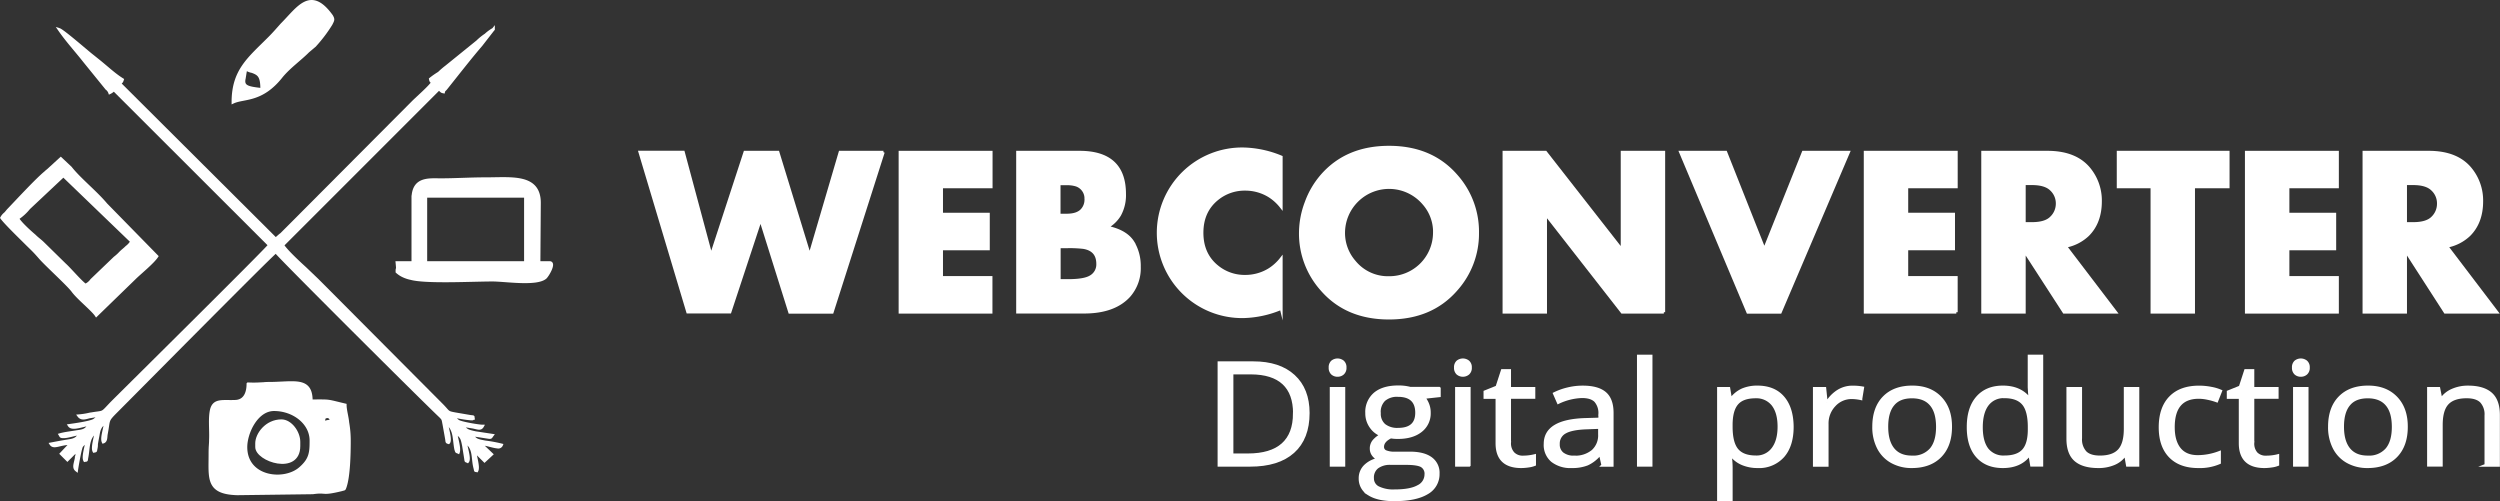 <svg id="Слой_1" data-name="Слой 1" xmlns="http://www.w3.org/2000/svg" viewBox="0 0 887.98 178.01">
  <rect x="0" y="0" width="887.98" height="178.01" fill="#333333" stroke="none"/>
  <defs>
    <style>
      .cls-1 {
        fill: #fff;
        stroke: #fff;
        stroke-miterlimit: 10;
      }
    </style>
  </defs>
  <title>logo digital production white</title>
  <g>
    <path class="cls-1" d="M313.15,53.59L295,110.43H279.91l-10.36-33-10.87,32.94h-15l-17-56.82h15.45L252,90.32l12-36.73h11.74L287,90.32l10.79-36.73h15.41Z" transform="translate(0.59 0.48)"/>
    <path class="cls-1" d="M351.46,110.41H319.1V53.59h32.36v12.3H333.85v9.7h16.62V87.92H333.85V98.08h17.57v12.33h0Z" transform="translate(0.59 0.48)"/>
    <path class="cls-1" d="M404.1,94.25a14.85,14.85,0,0,1-3.63,10.34q-5.25,5.79-16,5.79H360.85V53.59h22q16,0,16,14.83a14.59,14.59,0,0,1-1.75,7.45,12.09,12.09,0,0,1-4.5,4.33q6.77,1.39,9.25,5.39A16.33,16.33,0,0,1,404.1,94.25Zm-19-23.9a5,5,0,0,0-3.48-5.12,10.75,10.75,0,0,0-3.32-.42h-2.7V75.93h2.7q3.81,0,5.47-1.87a5.39,5.39,0,0,0,1.34-3.71h0Zm4.21,22.9q0-5-5.11-5.83a42,42,0,0,0-5.56-.25h-3v12h3.21q5.65,0,7.89-1.33A5,5,0,0,0,389.31,93.25Z" transform="translate(0.59 0.48)"/>
    <path class="cls-1" d="M454.48,109.08A36.61,36.61,0,0,1,441.07,112a29.8,29.8,0,1,1,.14-59.59,37,37,0,0,1,13.28,2.87v17.7a16.75,16.75,0,0,0-4.25-3.86,16.19,16.19,0,0,0-8.51-2.39,15.37,15.37,0,0,0-10,3.47q-5.38,4.38-5.38,12t5.38,12a15.36,15.36,0,0,0,10,3.47,16.19,16.19,0,0,0,8.51-2.39,16.6,16.6,0,0,0,4.25-3.86v17.7h0Z" transform="translate(0.59 0.48)"/>
    <path class="cls-1" d="M524.24,82.18a29.8,29.8,0,0,1-7.7,20.32q-8.79,10-23.78,10T469,102.5a29.8,29.8,0,0,1-7.7-20.32,30.81,30.81,0,0,1,2.08-10.85A30.17,30.17,0,0,1,469,61.81q8.79-10,23.78-10t23.78,10A29.86,29.86,0,0,1,524.24,82.18Zm-15.32,0a15.26,15.26,0,0,0-3.84-10.4,16.15,16.15,0,0,0-28.43,10.4,15.55,15.55,0,0,0,3.84,10.31,15.33,15.33,0,0,0,12.28,5.64,16,16,0,0,0,16.14-15.86V82.18h0Z" transform="translate(0.59 0.48)"/>
    <path class="cls-1" d="M590.37,110.41H575.58L548.39,75.59V110.4H533.61V53.59h14.78l27.19,34.77V53.59h14.78v56.82Z" transform="translate(0.59 0.48)"/>
    <path class="cls-1" d="M656,53.59l-24.24,56.84H620.23L596.32,53.59h16.07l13.7,34.56,13.83-34.56h16Z" transform="translate(0.59 0.48)"/>
    <path class="cls-1" d="M694.27,110.41H661.91V53.59h32.36v12.3H676.69v9.7h16.62V87.92H676.69V98.08h17.57v12.33h0Z" transform="translate(0.59 0.48)"/>
    <path class="cls-1" d="M750.9,110.41H732.54L718.42,88.59v21.82H703.64V53.59h23q10.08,0,14.91,6A17.74,17.74,0,0,1,745.47,71q0,7.54-4.5,12a15.74,15.74,0,0,1-7.91,4ZM730.12,71.87a6.73,6.73,0,0,0-2.21-5.11q-2.09-2-6.73-2h-2.76V78.92h2.76q4.68,0,6.73-2a6.86,6.86,0,0,0,2.21-5h0Z" transform="translate(0.59 0.48)"/>
    <path class="cls-1" d="M790.8,65.89H778.55v44.52H763.77V65.89h-12V53.59h39.06v12.3h0Z" transform="translate(0.59 0.48)"/>
    <path class="cls-1" d="M829.65,110.41H797.29V53.59h32.36v12.3H812.08v9.7H828.7V87.92H812.08V98.08h17.57v12.33Z" transform="translate(0.59 0.48)"/>
    <path class="cls-1" d="M886.29,110.41H867.92L853.85,88.59v21.82H839.07V53.59h23q10.08,0,14.91,6A17.74,17.74,0,0,1,880.9,71q0,7.54-4.5,12a15.74,15.74,0,0,1-7.91,4ZM865.51,71.87a6.73,6.73,0,0,0-2.21-5.11q-2.09-2-6.73-2h-2.72V78.92h2.76q4.68,0,6.73-2a6.86,6.86,0,0,0,2.17-5h0Z" transform="translate(0.59 0.48)"/>
  </g>
  <g>
    <path class="cls-1" d="M174.56,9.92h0Z" transform="translate(0.59 0.48)"/>
    <path class="cls-1" d="M152.28,27.59c0.17,0.91.17,0.56,0.73,1.29-1.08,1.64-5.3,5.3-6.94,6.94L101.13,80.93l-1.81,1.81c-0.56.35-1.46,1.29-2,1.64L42,29.26c0.56-.91.56-0.35,0.91-1.46C40,26,37.29,23.41,34.54,21.21c-0.91-.73-1.81-1.46-2.75-2.2-1.64-1.29-10-8.58-11.33-9,2.75,4,6,7.5,9,11.33L37.3,31a3,3,0,0,1,1.08,1.46,4.57,4.57,0,0,0,1.46-1.08L95.11,86.59c-1.46,2-50.94,50.94-56.06,56.06-4,4.18-2.2,2.93-8,4a25.78,25.78,0,0,1-3.66.56c1.08,1.46,2.75.56,4,.35s2.2-.35,3.28-0.56A6.65,6.65,0,0,1,33,148.64c-0.91.91-7.67,1.81-9,2,1.08,1.64,4.92-.17,7.29-0.35-1.46,2-2,2.2-4.57,2.55-2,.35-4.18.56-6,1.08,0.35,0.56.17,0.73,1.29,0.73,1.64,0,4-.91,5.86-1.08-1.29,2-2.2,2.2-4.39,2.55s-4.18.73-6,1.08c1.08,1.64,3.1-.17,7.11-0.17l-3.45,3.66,2.2,2.2,3.45-3.45c0,4-1.81,5.86-.17,7.11,0.17-1.29,1.29-7.84,1.81-8.58a7.37,7.37,0,0,1,1.81-1.64c-0.17,1.64-1.46,5.47-.73,6.76,0.73-.17.56,0.17,0.73-0.91,0.73-3.45.17-7.11,3.28-9.31-0.17,1.81-1.46,5.65-.73,6.94,0.73-.17.56,0,0.73-0.91a6,6,0,0,0,.17-1.64c0.17-1.08.35-2,.56-3.1,0.35-2.2.73-3.28,2.55-4.57,0,1.81-1.46,5.47-.73,6.94,1.08-.35.91-1.64,1.08-2.75,1.08-5.47,0-4.57,3.83-8.4,5.12-5.12,54.6-55.12,56.41-56.41,1.08,1.64,53.13,53.48,58.43,58.43,1.08,1.08.91,1.08,1.29,2.93l0.91,5.12c0.17,1.08,0,1.08.73,1.29,0.91-.91-0.56-5.47-0.73-6.94,3.1,2.2,2.55,5.86,3.28,9.31,0.35,1.08.17,0.73,0.91,1.08,0.56-1.46-.73-5.3-0.91-6.94,2,1.29,2.2,1.81,2.75,4.57l0.73,4.57c0.17,1.08,0,.73.73,1.08,0.91-1.08-.73-5.47-0.73-6.94,3.28,2.2,2.37,5.65,3.28,9.13,0.35,1.29,0,.91.73,1.08,0.73-1.29-.56-5.12-0.73-6.94l3.45,3.45,2.55-2.37-3.83-3.66c2,0,4,.91,5.86,1.08a1.23,1.23,0,0,0,1.46-.73,48.55,48.55,0,0,0-5.86-1.08c-2.75-.56-3.28-0.56-4.74-2.55l5.86,0.91c1.08,0.17.91,0,1.46-.73l-6-.91c-2.55-.56-3.28-0.73-4.57-2.55,1.29,0.17,2.37.35,3.66,0.56,1.81,0.35,2.75.91,3.45-.35-1.29,0-7.84-1.08-8.75-1.81a7.37,7.37,0,0,1-1.64-1.81,37.5,37.5,0,0,0,6.38,1.08c0.91,0,0,0,.73-0.17-0.17-.73.35-0.56-1.08-0.73l-5.3-.91c-3.1-.56-2.2-0.56-4.92-3.28L116,102.83l-4-4-4.18-4c-2-1.81-6.76-6.21-8-8.23l55.5-55.5c0.91,0.73.73,0.91,1.64,1.08,0.17-.73.35-0.56,0.91-1.29,3.66-4.57,8.75-11.12,12.41-15.34l4.39-5.65a14.37,14.37,0,0,0-2.75,2,19.35,19.35,0,0,0-2.93,2.37l-11.12,9a28.54,28.54,0,0,0-2.55,2.2A27.22,27.22,0,0,0,152.28,27.59Z" transform="translate(0.59 0.48)"/>
    <path class="cls-1" d="M20.46,9.92h0Z" transform="translate(0.59 0.48)"/>
    <path class="cls-1" d="M86.74,158.33c0-5.12,3.83-13.32,10-13.32,6.94,0,13.14,4.74,13.14,11,0,4.18-.17,6.59-3.66,9.69C100.61,170.91,86.74,169.45,86.74,158.33Zm27.75-8.23c0-1.29-.35-2.37.91-2.55A1.32,1.32,0,0,1,117,149C115.57,149.37,115.4,149,114.49,150.1Zm-27-14.22c0,3.1-1.08,6.21-4.74,6.21-4.18.17-7.29-.73-8.23,2.93-0.73,3.1-.17,7.29-0.35,10.77,0,1.81-.17,1.81-0.17,5.12,0,8.58-1.08,13.7,9.69,14l26.84-.35c5.12-.73,2.75.73,10.21-1.08,1.08-.35.91,0,1.29-1.08,1.29-3.83,1.46-11.68,1.46-16.07a37.4,37.4,0,0,0-.56-6.76c-0.17-2-.91-4.39-0.91-6.21-6.94-1.64-4.92-1.46-12.06-1.46,0-8.4-6.21-6.21-15.17-6.21-1.64,0-1.81.17-3.28,0.17a39,39,0,0,1-4,0h0Z" transform="translate(0.59 0.48)"/>
    <path class="cls-1" d="M150.64,69.22h35.42V92.79H150.64V69.22Zm-4.57.94V92.79h-5.65c0.35,3.66,0,1.08,0,3.28a8.94,8.94,0,0,0,2.2,1.46,12.16,12.16,0,0,0,2.75.91c5.47,1.46,21.72.56,29,.56,4.57,0,15.69,1.81,18.79-.91,0.91-.91,3.45-5.3,1.46-5.3h-3.77L191,71.59c0-10-9.87-8.58-19-8.58-5.65,0-10.77.35-16.07,0.35-4.22,0-9.86-.7-9.86,6.8h0Z" transform="translate(0.59 0.48)"/>
    <path class="cls-1" d="M5.68,77.1a17.85,17.85,0,0,0,4-3.66l12.24-11.5L46.18,85.3a6.84,6.84,0,0,1-1.81,2c-0.91.91-1.29,1.08-2.2,2a15.79,15.79,0,0,1-2,1.81L31.94,99a5.3,5.3,0,0,1-2.2,1.81c-1.81-1.29-5.47-5.65-7.29-7.29L14.78,86c-1.08-1.08-2-1.64-3.1-2.75C10,81.84,6.59,78.74,5.68,77.1ZM0,76.89C1.29,78.7,6.76,84,8.23,85.47c2.55,2.55,3.1,2.93,5.3,5.47,2,2.37,9.87,9.48,11.68,11.85,1.81,2.55,7.11,6.76,8.4,8.75L47.14,98.4c1.81-1.81,6.59-5.65,8-7.84L37.08,72.12c-3.66-4.39-9.48-9-12.59-13L21,55.84,17,59.5c-0.56.56-.91,0.73-1.46,1.29-2.93,2.37-9.87,9.87-13,13.14-0.56.56-.73,0.91-1.29,1.46A4.83,4.83,0,0,0,0,76.89H0Z" transform="translate(0.59 0.48)"/>
    <path class="cls-1" d="M86.74,24a5.36,5.36,0,0,0,2.2.91c2.55,0.91,3.45,1.81,3.45,6.38-4.92-.56-6.94-0.91-6.21-4C86.36,26.16,86.53,25.05,86.74,24ZM82.17,35.82C86,34,92.38,35.65,99.5,26.51c2.75-3.28,6.59-6,9.31-8.75l2.37-2A50.53,50.53,0,0,0,117,8.09c0.73-1.46.91-1.64,0.17-2.93-7.5-10.39-11.85-2.75-17.71,3.1C98,9.9,96.75,11.36,95.11,13,87.85,20.3,82.17,24.49,82.17,35.82Z" transform="translate(0.59 0.48)"/>
    <path class="cls-1" d="M90.57,157v1.29c0,4.74,15,9.69,15-.35v-1.46c0-3.45-2.93-7.5-6.21-7.5C94,149,90.57,153.76,90.57,157Z" transform="translate(0.59 0.48)"/>
  </g>
  <g>
    <path class="cls-1" d="M464.07,146.22q0,9-5.33,13.78t-15.35,4.77h-11v-36.4h12.16q9.25,0,14.38,4.71T464.07,146.22Zm-4.88.15q0-7.12-3.89-10.73T443.73,132H437v29.09h5.62q8.25,0,12.4-3.72t4.14-11h0Z" transform="translate(0.59 0.48)"/>
    <path class="cls-1" d="M471.85,130.09a2.62,2.62,0,0,1,.76-2.08,3,3,0,0,1,3.77,0,2.58,2.58,0,0,1,.79,2.07,2.61,2.61,0,0,1-.79,2.08,2.77,2.77,0,0,1-1.87.68,2.74,2.74,0,0,1-1.9-.68A2.66,2.66,0,0,1,471.85,130.09Zm4.88,34.69h-4.5v-27.3h4.5v27.29h0Z" transform="translate(0.59 0.48)"/>
    <path class="cls-1" d="M510.64,137.48v2.61l-5.51.6a8.54,8.54,0,0,1,1.36,2.28,8,8,0,0,1,.6,3.17,7.78,7.78,0,0,1-3,6.4q-3,2.39-8.2,2.39a14.73,14.73,0,0,1-2.5-.2q-2.88,1.4-2.88,3.51a1.76,1.76,0,0,0,1,1.66,7.91,7.91,0,0,0,3.45.54h5.26q4.83,0,7.42,1.87a6.28,6.28,0,0,1,2.59,5.43,7.6,7.6,0,0,1-4,6.91q-4,2.38-11.56,2.38-5.83,0-9-2a6.29,6.29,0,0,1-3.16-5.63,6,6,0,0,1,1.74-4.31,9.08,9.08,0,0,1,4.88-2.46,4.63,4.63,0,0,1-1.91-1.47,3.67,3.67,0,0,1-.77-2.32,4.15,4.15,0,0,1,.87-2.62,9,9,0,0,1,2.74-2.17,7.88,7.88,0,0,1-3.76-3,8.18,8.18,0,0,1-1.45-4.78,8.47,8.47,0,0,1,2.93-6.91q2.93-2.43,8.3-2.43a16.38,16.38,0,0,1,4.21.5h10.29Zm-23.72,31.88a3.65,3.65,0,0,0,2,3.36,12.08,12.08,0,0,0,5.83,1.14q5.67,0,8.4-1.56a4.72,4.72,0,0,0,2.73-4.22,3.24,3.24,0,0,0-1.49-3.08q-1.49-.86-5.62-0.86h-5.4a7.56,7.56,0,0,0-4.78,1.34A4.62,4.62,0,0,0,486.92,169.36Zm2.44-23.13a5.31,5.31,0,0,0,1.76,4.33A7.45,7.45,0,0,0,496,152q6.59,0,6.59-5.88,0-6.15-6.68-6.15a7,7,0,0,0-4.88,1.57,6,6,0,0,0-1.69,4.65h0Z" transform="translate(0.59 0.48)"/>
    <path class="cls-1" d="M516.37,130.09a2.61,2.61,0,0,1,.76-2.08,3,3,0,0,1,3.77,0,2.57,2.57,0,0,1,.79,2.07,2.61,2.61,0,0,1-.79,2.08,2.94,2.94,0,0,1-3.77,0A2.65,2.65,0,0,1,516.37,130.09Zm4.88,34.69h-4.5v-27.3h4.51v27.29h0Z" transform="translate(0.59 0.48)"/>
    <path class="cls-1" d="M540.41,161.86a17.41,17.41,0,0,0,4.07-.5v3.16a8.79,8.79,0,0,1-2.16.54,17.7,17.7,0,0,1-2.57.21q-8.63,0-8.63-8.34V140.69h-4.27v-2l4.26-1.72,1.9-5.83h2.6v6.33h8.63v3.21h-8.63v16.06a5.23,5.23,0,0,0,1.28,3.79A4.64,4.64,0,0,0,540.41,161.86Z" transform="translate(0.59 0.48)"/>
    <path class="cls-1" d="M568.72,164.77l-0.87-3.88h-0.22a12.32,12.32,0,0,1-4.44,3.47,14.62,14.62,0,0,1-5.52.91,10.51,10.51,0,0,1-6.93-2.09,7.31,7.31,0,0,1-2.51-6q0-8.27,14.41-8.67l5-.15v-1.69a6.54,6.54,0,0,0-1.51-4.74q-1.51-1.53-4.82-1.53a21,21,0,0,0-8.41,2.09l-1.38-3.16a22.27,22.27,0,0,1,4.82-1.72,22.64,22.64,0,0,1,5.25-.62q5.32,0,7.88,2.17t2.57,7v18.63H568.7Zm-10.18-2.91a9.65,9.65,0,0,0,6.61-2.12,7.48,7.48,0,0,0,2.4-5.93v-2.47l-4.5.17q-5.37.17-7.75,1.53a4.53,4.53,0,0,0-2.37,4.22,4.09,4.09,0,0,0,1.48,3.41A6.52,6.52,0,0,0,558.54,161.86Z" transform="translate(0.59 0.48)"/>
    <path class="cls-1" d="M585.85,164.77h-4.5V126h4.5v38.75h0Z" transform="translate(0.59 0.48)"/>
    <path class="cls-1" d="M623.68,165.27a13.88,13.88,0,0,1-5.31-1,9.86,9.86,0,0,1-4-3H614a33.67,33.67,0,0,1,.33,4.53V177h-4.52V137.48h3.66l0.62,3.74h0.22a10.26,10.26,0,0,1,4-3.24,13.25,13.25,0,0,1,5.29-1q5.92,0,9.13,3.71T636,151.1q0,6.72-3.27,10.45A11.37,11.37,0,0,1,623.68,165.27ZM623,140.49q-4.56,0-6.59,2.32t-2.09,7.37v0.92q0,5.75,2.09,8.23t6.7,2.48a7.17,7.17,0,0,0,6-2.86q2.18-2.86,2.18-7.89t-2.18-7.83a7.43,7.43,0,0,0-6.12-2.74h0Z" transform="translate(0.59 0.48)"/>
    <path class="cls-1" d="M657.46,137a19.16,19.16,0,0,1,3.55.3l-0.62,3.83a16.65,16.65,0,0,0-3.26-.37,8.23,8.23,0,0,0-6.17,2.69,9.33,9.33,0,0,0-2.56,6.7v14.64h-4.55V137.48h3.72l0.52,5.06h0.22a12.39,12.39,0,0,1,4-4.11A9.56,9.56,0,0,1,657.46,137Z" transform="translate(0.59 0.48)"/>
    <path class="cls-1" d="M692.25,151.1q0,6.67-3.66,10.42t-10.12,3.75a14.35,14.35,0,0,1-7.08-1.72,11.73,11.73,0,0,1-4.78-4.93,16,16,0,0,1-1.68-7.52q0-6.67,3.64-10.4t10.1-3.72q6.24,0,9.92,3.81T692.25,151.1Zm-22.66,0q0,5.23,2.28,8t6.7,2.74a8.29,8.29,0,0,0,6.72-2.73q2.3-2.73,2.29-8t-2.29-7.91q-2.29-2.7-6.77-2.7t-6.68,2.67q-2.26,2.67-2.25,7.93h0Z" transform="translate(0.59 0.48)"/>
    <path class="cls-1" d="M720.4,161.11h-0.25q-3.12,4.16-9.34,4.16-5.83,0-9.08-3.66t-3.24-10.41q0-6.75,3.26-10.48t9.06-3.74q6.05,0,9.28,4h0.35l-0.19-2-0.11-1.92V126h4.5v38.75H721Zm-9,.7q4.61,0,6.69-2.3t2.08-7.43v-0.87q0-5.8-2.1-8.28t-6.72-2.48a7.1,7.1,0,0,0-6.07,2.83q-2.1,2.83-2.1,8t2.09,7.89a7.32,7.32,0,0,0,6.12,2.64h0Z" transform="translate(0.59 0.48)"/>
    <path class="cls-1" d="M738.44,137.48v17.71a6.74,6.74,0,0,0,1.66,5q1.66,1.64,5.18,1.64,4.67,0,6.83-2.34t2.16-7.65V137.48h4.5v27.29h-3.72l-0.65-3.66h-0.24a8.77,8.77,0,0,1-3.84,3.09,13.9,13.9,0,0,1-5.6,1.07q-5.43,0-8.13-2.37t-2.7-7.57V137.48h4.55Z" transform="translate(0.59 0.48)"/>
    <path class="cls-1" d="M780.21,165.27q-6.46,0-10-3.65t-3.54-10.32q0-6.85,3.6-10.58T780.52,137a22.15,22.15,0,0,1,4.29.42,15.12,15.12,0,0,1,3.37,1l-1.38,3.51a22.69,22.69,0,0,0-3.26-.91,15.81,15.81,0,0,0-3.12-.36q-9.07,0-9.06,10.61,0,5,2.21,7.72t6.55,2.69a21.6,21.6,0,0,0,7.63-1.47v3.66A17.51,17.51,0,0,1,780.21,165.27Z" transform="translate(0.59 0.48)"/>
    <path class="cls-1" d="M804.39,161.86a16.09,16.09,0,0,0,2.31-.16,16.28,16.28,0,0,0,1.76-.34v3.16a8.8,8.8,0,0,1-2.16.54,17.71,17.71,0,0,1-2.56.21q-8.63,0-8.63-8.34V140.69h-4.26v-2l4.26-1.72,1.9-5.83h2.61v6.33h8.63v3.21h-8.63v16.06a5.23,5.23,0,0,0,1.23,3.85A4.64,4.64,0,0,0,804.39,161.86Z" transform="translate(0.59 0.48)"/>
    <path class="cls-1" d="M814,130.09a2.61,2.61,0,0,1,.76-2.08,3,3,0,0,1,3.77,0,2.57,2.57,0,0,1,.79,2.07,2.61,2.61,0,0,1-.79,2.08,2.76,2.76,0,0,1-1.87.68,2.73,2.73,0,0,1-1.9-.68A2.66,2.66,0,0,1,814,130.09Zm4.88,34.69h-4.5v-27.3h4.5v27.29h0Z" transform="translate(0.59 0.48)"/>
    <path class="cls-1" d="M854.14,151.1q0,6.67-3.66,10.42t-10.12,3.75a14.35,14.35,0,0,1-7.08-1.72,11.73,11.73,0,0,1-4.78-4.93,16,16,0,0,1-1.68-7.52q0-6.67,3.64-10.4t10.1-3.72q6.24,0,9.92,3.81T854.14,151.1Zm-22.66,0q0,5.23,2.28,8t6.7,2.74a8.29,8.29,0,0,0,6.72-2.73q2.3-2.73,2.29-8t-2.29-7.91q-2.29-2.7-6.77-2.7t-6.68,2.67Q831.47,145.84,831.48,151.1Z" transform="translate(0.59 0.48)"/>
    <path class="cls-1" d="M882.39,164.77V147.12a6.74,6.74,0,0,0-1.66-5q-1.66-1.64-5.18-1.64-4.67,0-6.84,2.32t-2.17,7.64v14.32H862V137.48h3.66l0.73,3.74h0.22a9,9,0,0,1,3.88-3.12,13.58,13.58,0,0,1,5.56-1.11q5.37,0,8.09,2.38t2.71,7.61v17.81h-4.51v0Z" transform="translate(0.59 0.48)"/>
  </g>
</svg>
